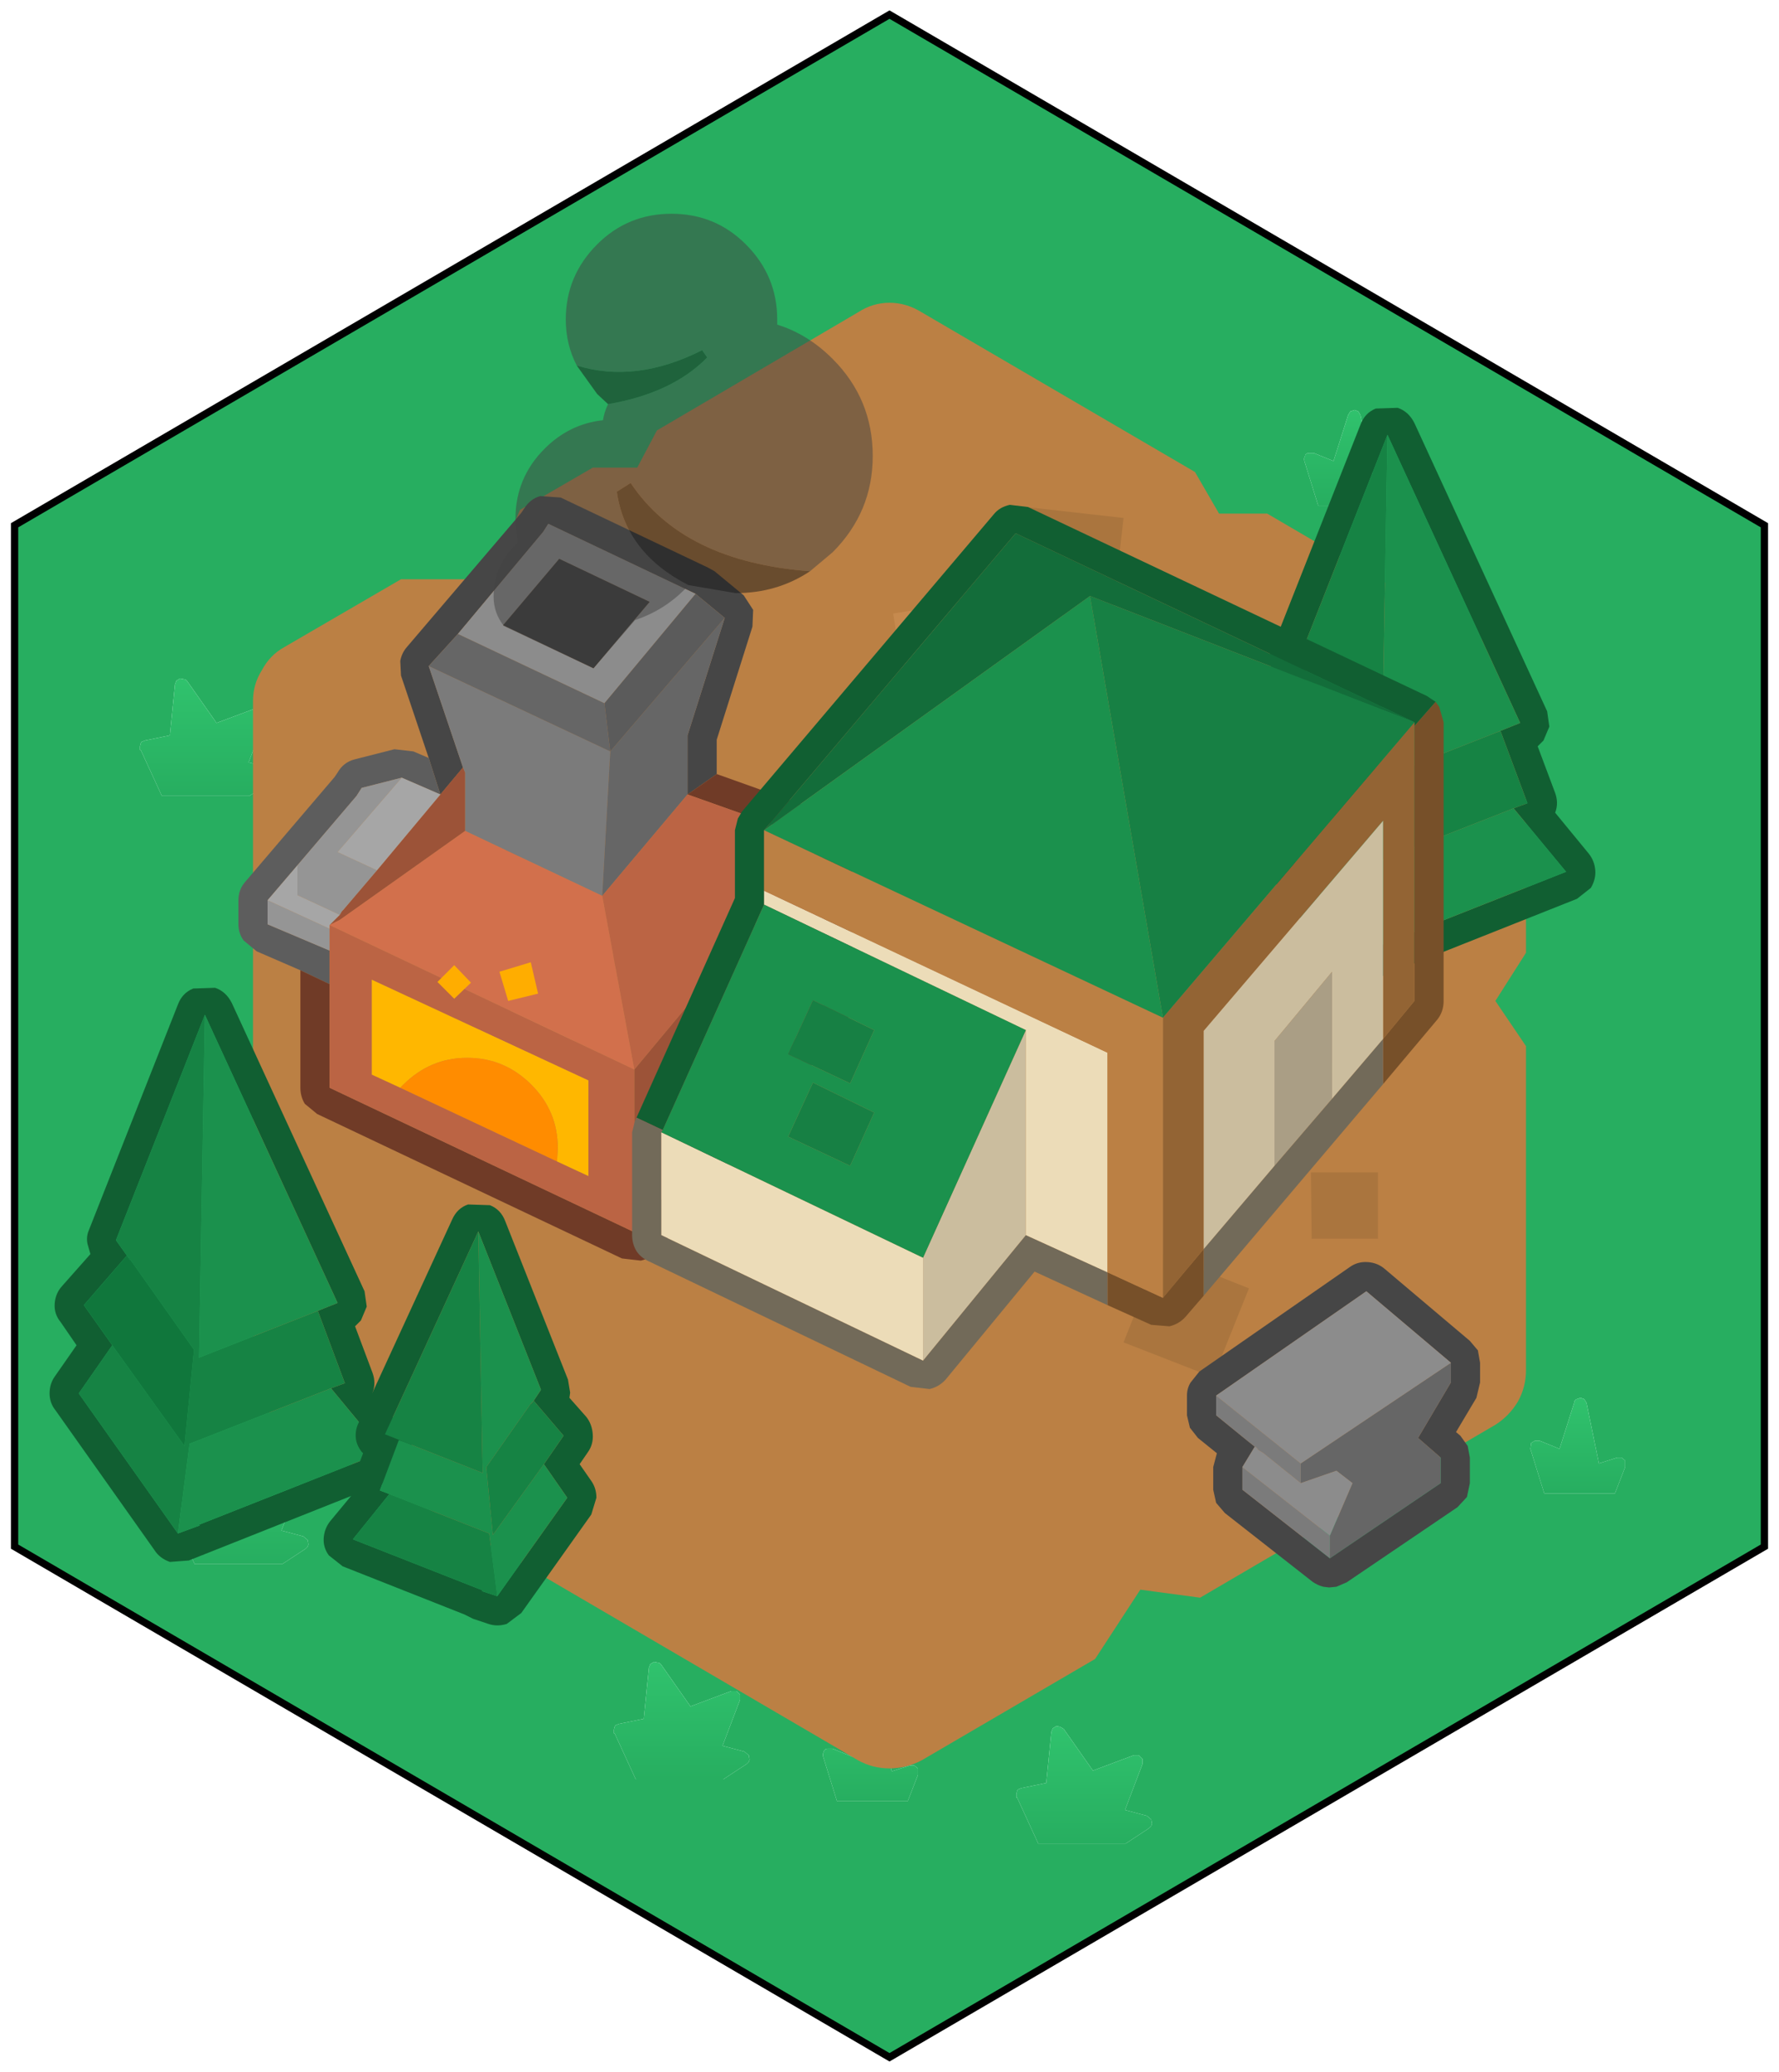 <svg width="122" height="142" viewBox="0 0 122 142" fill="none" xmlns="http://www.w3.org/2000/svg">
<path d="M12.85 46.7C12.783 46.6 12.7 46.55 12.6 46.55L12.35 46.5L12.1 46.65L12 46.9L11.65 50.4L9.95 50.75L9.7 50.85L9.65 50.95L9.6 51.15V51.4H9.65L11.1 54.55H17.1L18.7 53.5L18.85 53.35L18.9 53.2L18.85 52.9L18.55 52.65L17.05 52.25L18.25 49.1V48.75L18.2 48.7L18 48.5H17.65L14.85 49.55L12.85 46.7ZM58.55 23.9L58.25 24.05L58.1 24.3L57.3 28.4L56.05 28L55.75 28.05L55.5 28.25V28.3V28.6V28.7L56.2 30.5H61.05L61.95 27.4V27.05L61.7 26.85H61.35L59.95 27.4L59 24.25L58.85 24L58.55 23.9ZM49.85 34.8L49.6 34.65H49.35L49.1 34.8L47.15 37.65L44.3 36.65H43.95L43.75 36.85L43.7 36.9V37.25L44.95 40.35L43.4 40.8L43.15 41L43.05 41.35L43.15 41.45L43.25 41.6L44.85 42.7H50.85L52.3 39.55L52.35 39.5L52.4 39.25L52.3 39.1L52.25 39L52 38.85L50.35 38.55L49.95 35.05L49.85 34.8ZM39.55 52.25L38.55 55.4L37.2 54.85H36.85L36.6 55V55.05C36.533 55.15 36.517 55.267 36.55 55.4L37.5 58.45H42.35L43.05 56.65V56.55V56.25V56.2L42.8 56H42.5L41.25 56.4L40.4 52.25L40.25 52L40 51.9L39.7 52C39.6 52.067 39.55 52.15 39.55 52.25ZM58.25 49.65V49.9H58.3L59.75 53.05H65.75L67.35 52L67.5 51.85L67.55 51.7L67.5 51.4L67.2 51.15L65.7 50.75L66.9 47.6V47.25L66.85 47.2L66.65 47H66.3L63.5 48.05L61.5 45.2L61.25 45.05L61 45L60.75 45.15L60.65 45.4L60.3 48.9L58.6 49.25L58.35 49.35L58.3 49.45L58.25 49.65ZM92.6 28.2L92.45 28.45L91.45 31.6L90.1 31.05H89.75C89.65 31.05 89.567 31.1 89.5 31.2V31.25C89.433 31.35 89.417 31.467 89.45 31.6L90.4 34.65H95.25L95.95 32.85V32.75V32.45V32.4L95.7 32.2H95.4L94.15 32.6L93.3 28.45L93.15 28.2L92.9 28.1L92.6 28.2ZM121 36V106L61 141L1 106V36L61 1L121 36ZM107.95 96.15L106.95 99.3L105.6 98.75H105.25L105 98.9V98.95L104.95 99.3L105.9 102.35H110.75L111.45 100.55V100.45V100.15V100.1L111.2 99.9H110.9L109.65 100.3L108.8 96.15L108.65 95.9L108.4 95.8L108.1 95.9C108 95.967 107.95 96.05 107.95 96.15ZM72.75 87L72.5 86.9L72.2 87L72.05 87.25L71.05 90.4L69.7 89.85H69.35C69.25 89.85 69.167 89.9 69.1 90V90.05C69.033 90.15 69.017 90.267 69.05 90.4L70 93.45H74.85L75.55 91.65V91.55V91.25V91.2L75.3 91H75L73.75 91.4L72.9 87.25L72.75 87ZM84.55 83.15L83.2 82.6H82.85C82.75 82.6 82.667 82.65 82.6 82.75V82.8L82.55 83.15L83.5 86.2H88.35L89.05 84.4V84.3V84V83.95L88.8 83.75H88.5L87.25 84.15L86.4 80L86.25 79.75L86 79.65L85.7 79.75L85.55 80L84.55 83.15ZM62.5 105.55H62.15L59.35 106.6L57.35 103.75C57.283 103.65 57.2 103.6 57.1 103.6L56.85 103.55L56.6 103.7L56.5 103.95L56.15 107.45L54.45 107.8L54.2 107.9L54.15 108L54.1 108.2V108.45H54.15L55.6 111.6H61.6L63.2 110.55L63.35 110.4L63.4 110.25L63.35 109.95L63.05 109.7L61.55 109.3L62.75 106.15V105.8L62.7 105.75L62.5 105.55ZM62.4 121L61.15 121.4L60.3 117.25L60.15 117L59.9 116.9L59.6 117L59.45 117.25L58.45 120.4L57.1 119.85H56.75C56.65 119.85 56.567 119.9 56.5 120V120.05C56.433 120.15 56.417 120.267 56.45 120.4L57.4 123.45H62.25L62.95 121.65V121.55V121.25V121.2L62.7 121H62.4ZM78.35 120.9V120.55L78.3 120.5L78.1 120.3H77.75L74.95 121.35L72.95 118.5L72.7 118.35L72.45 118.3L72.2 118.45L72.1 118.7L71.75 122.2L70.05 122.55L69.8 122.65L69.75 122.75L69.7 122.95V123.2H69.75L71.2 126.35H77.2L78.8 125.3L78.95 125.15L79 125L78.95 124.7L78.65 124.45L77.15 124.05L78.35 120.9ZM30.05 64.25L28.8 64.65L27.95 60.5L27.8 60.25L27.55 60.15L27.25 60.25L27.1 60.5L26.1 63.65L24.75 63.1H24.4L24.15 63.25V63.3L24.1 63.65L25.05 66.7H29.9L30.6 64.9V64.8V64.5V64.45L30.35 64.25H30.05ZM20.45 101.35L20.25 101.15H19.9L17.1 102.2L15.1 99.35C15.033 99.25 14.95 99.2 14.85 99.2L14.6 99.15L14.35 99.3L14.25 99.55L13.9 103.05L12.2 103.4L11.95 103.5L11.9 103.6L11.85 103.8V104.05H11.9L13.35 107.2H19.35L20.95 106.15L21.1 106L21.15 105.85L21.1 105.55L20.8 105.3L19.3 104.9L20.5 101.75V101.4L20.45 101.35ZM45.35 114.1C45.283 114 45.2 113.95 45.1 113.95L44.85 113.9L44.6 114.05L44.5 114.3L44.15 117.8L42.45 118.15L42.2 118.25L42.15 118.35L42.1 118.55V118.8H42.15L43.6 121.95H49.6L51.2 120.9L51.35 120.75L51.4 120.6L51.35 120.3L51.05 120.05L49.55 119.65L50.75 116.5V116.15L50.7 116.1L50.5 115.9H50.15L47.35 116.95L45.35 114.1Z" fill="#27AE60"/>
<path d="M12.85 46.7L14.85 49.55L17.65 48.5H18L18.2 48.7L18.25 48.75V49.1L17.05 52.25L18.55 52.65L18.85 52.9L18.9 53.2L18.85 53.35L18.7 53.5L17.1 54.55H11.1L9.65 51.4H9.6V51.15L9.65 50.95L9.7 50.85L9.95 50.75L11.65 50.4L12 46.9L12.1 46.65L12.35 46.5L12.6 46.55C12.7 46.55 12.783 46.6 12.85 46.7Z" fill="url(#paint0_linear_76_196)"/>
<path d="M58.55 23.9L58.85 24L59 24.25L59.95 27.4L61.35 26.85H61.7L61.95 27.05V27.4L61.05 30.5H56.2L55.5 28.7V28.6V28.3V28.25L55.75 28.05L56.05 28L57.3 28.4L58.1 24.3L58.25 24.05L58.55 23.9Z" fill="url(#paint1_linear_76_196)"/>
<path d="M49.85 34.8L49.95 35.05L50.35 38.55L52 38.85L52.25 39L52.3 39.1L52.4 39.25L52.35 39.5L52.3 39.55L50.85 42.7H44.85L43.25 41.6L43.15 41.45L43.05 41.35L43.15 41L43.4 40.8L44.95 40.35L43.7 37.25V36.9L43.75 36.85L43.95 36.65H44.3L47.15 37.65L49.1 34.8L49.35 34.65H49.6L49.85 34.8Z" fill="url(#paint2_linear_76_196)"/>
<path d="M39.55 52.25C39.55 52.15 39.6 52.066 39.7 52L40 51.9L40.25 52L40.4 52.25L41.25 56.4L42.5 56H42.8L43.05 56.2V56.25V56.55V56.65L42.35 58.45H37.5L36.55 55.4C36.517 55.267 36.533 55.15 36.6 55.05V55L36.85 54.85H37.2L38.55 55.4L39.55 52.25Z" fill="url(#paint3_linear_76_196)"/>
<path d="M58.25 49.65L58.3 49.45L58.35 49.35L58.6 49.25L60.3 48.9L60.65 45.4L60.75 45.15L61 45L61.25 45.05L61.5 45.2L63.5 48.05L66.3 47H66.65L66.85 47.2L66.9 47.25V47.6L65.7 50.75L67.2 51.15L67.5 51.4L67.55 51.7L67.5 51.85L67.35 52L65.75 53.05H59.75L58.3 49.9H58.25V49.65Z" fill="url(#paint4_linear_76_196)"/>
<path d="M92.6 28.2L92.9 28.1L93.15 28.2L93.3 28.45L94.15 32.6L95.4 32.2H95.7L95.95 32.4V32.45V32.75V32.85L95.25 34.65H90.4L89.45 31.6C89.417 31.467 89.433 31.35 89.5 31.25V31.2C89.567 31.1 89.65 31.05 89.75 31.05H90.1L91.45 31.6L92.45 28.45L92.6 28.2Z" fill="url(#paint5_linear_76_196)"/>
<path d="M107.95 96.15C107.95 96.05 108 95.967 108.1 95.9L108.4 95.8L108.65 95.9L108.8 96.15L109.65 100.3L110.9 99.9H111.2L111.45 100.1V100.15V100.45V100.55L110.75 102.35H105.9L104.95 99.3L105 98.95V98.9L105.25 98.75H105.6L106.95 99.3L107.95 96.15Z" fill="url(#paint6_linear_76_196)"/>
<path d="M72.75 87L72.9 87.25L73.75 91.4L75 91H75.3L75.55 91.2V91.25V91.55V91.65L74.85 93.45H70L69.05 90.4C69.017 90.267 69.033 90.15 69.1 90.05V90C69.166 89.9 69.25 89.85 69.35 89.85H69.7L71.05 90.4L72.05 87.25L72.2 87L72.5 86.9L72.75 87Z" fill="url(#paint7_linear_76_196)"/>
<path d="M84.55 83.15L85.55 80L85.7 79.75L86 79.65L86.25 79.75L86.4 80L87.25 84.15L88.5 83.75H88.8L89.05 83.95V84V84.3V84.4L88.35 86.2H83.5L82.55 83.15L82.6 82.8V82.75C82.667 82.65 82.75 82.6 82.85 82.6H83.2L84.55 83.15Z" fill="url(#paint8_linear_76_196)"/>
<path d="M62.5 105.55L62.7 105.75L62.75 105.8V106.15L61.55 109.3L63.05 109.7L63.35 109.95L63.4 110.25L63.35 110.4L63.2 110.55L61.6 111.6H55.6L54.15 108.45H54.1V108.2L54.15 108L54.2 107.9L54.45 107.8L56.15 107.45L56.5 103.95L56.6 103.7L56.85 103.55L57.1 103.6C57.2 103.6 57.283 103.65 57.35 103.75L59.35 106.6L62.15 105.55H62.5Z" fill="url(#paint9_linear_76_196)"/>
<path d="M62.4 121H62.7L62.95 121.2V121.25V121.55V121.65L62.25 123.45H57.4L56.45 120.4C56.417 120.267 56.433 120.15 56.5 120.05V120C56.567 119.9 56.65 119.85 56.75 119.85H57.1L58.45 120.4L59.45 117.25L59.6 117L59.9 116.9L60.15 117L60.3 117.25L61.15 121.4L62.4 121Z" fill="url(#paint10_linear_76_196)"/>
<path d="M78.35 120.9L77.15 124.05L78.65 124.45L78.95 124.7L79 125L78.95 125.15L78.8 125.3L77.2 126.35H71.2L69.75 123.2H69.7V122.95L69.75 122.75L69.8 122.65L70.05 122.55L71.75 122.2L72.1 118.7L72.2 118.45L72.45 118.3L72.7 118.35L72.95 118.5L74.95 121.35L77.75 120.3H78.1L78.3 120.5L78.35 120.55V120.9Z" fill="url(#paint11_linear_76_196)"/>
<path d="M30.05 64.25H30.35L30.6 64.45V64.5V64.8V64.9L29.9 66.7H25.05L24.1 63.65L24.15 63.3V63.25L24.4 63.1H24.75L26.1 63.65L27.1 60.5L27.25 60.25L27.55 60.15L27.8 60.25L27.95 60.5L28.8 64.65L30.05 64.25Z" fill="url(#paint12_linear_76_196)"/>
<path d="M20.45 101.35L20.5 101.4V101.75L19.3 104.9L20.8 105.3L21.1 105.55L21.15 105.85L21.1 106L20.95 106.15L19.35 107.2H13.35L11.9 104.05H11.85V103.8L11.9 103.6L11.95 103.5L12.2 103.4L13.9 103.05L14.25 99.55L14.35 99.3L14.6 99.15L14.85 99.2C14.95 99.2 15.033 99.25 15.1 99.35L17.1 102.2L19.9 101.15H20.25L20.45 101.35Z" fill="url(#paint13_linear_76_196)"/>
<path d="M45.35 114.1L47.35 116.95L50.15 115.9H50.5L50.7 116.1L50.75 116.15V116.5L49.55 119.65L51.05 120.05L51.35 120.3L51.4 120.6L51.35 120.75L51.2 120.9L49.6 121.95H43.6L42.15 118.8H42.1V118.55L42.15 118.35L42.2 118.25L42.45 118.15L44.15 117.8L44.5 114.3L44.6 114.05L44.85 113.9L45.1 113.95C45.2 113.95 45.283 114 45.35 114.1Z" fill="url(#paint14_linear_76_196)"/>
<path d="M17.95 45.95C18.317 45.25 18.834 44.717 19.5 44.35L27.5 39.7H33.7L35.65 34.95L40.65 32.05H43.7L45.05 29.5L58.85 21.4C59.517 20.967 60.233 20.75 61 20.75C61.767 20.75 62.5 20.967 63.2 21.4L81.95 32.35L83.6 35.2H86.9L102.55 44.35C103.184 44.717 103.7 45.25 104.1 45.95C104.467 46.583 104.65 47.283 104.65 48.05V65.3L102.55 68.6L104.65 71.7V93.9C104.65 94.667 104.467 95.383 104.1 96.05C103.7 96.717 103.184 97.25 102.55 97.65L82.3 109.5L78.2 108.95L75.1 113.7L63.2 120.65C62.5 121.017 61.767 121.2 61 121.2C60.233 121.2 59.517 121.017 58.85 120.65L19.5 97.65C18.834 97.25 18.317 96.717 17.95 96.05C17.55 95.383 17.35 94.667 17.35 93.9V85.75L19.8 82.75L17.35 78.15V48.05C17.35 47.283 17.55 46.583 17.95 45.95Z" fill="#BB8044"/>
<path d="M65.6 41.35L66.3 45.7L61.95 46.4L61.25 42.05L65.6 41.35ZM91.6 72.95L90.35 75.85L87.45 74.65L88.65 71.7L91.6 72.95ZM37.9 68L40.95 74.9L34.1 77.9L31.1 71L37.9 68Z" fill="#C68A4E"/>
<path d="M69.1 41.75L69.95 34.7L77.05 35.5L76.25 42.55L69.1 41.75ZM83.2 94.4L77.05 92L79.5 85.85L85.65 88.3L83.2 94.4ZM89.9 80.35H94.5V84.9H89.95L89.9 80.35ZM45.05 63.2L47.6 66.45L44.4 69.05L41.8 65.8L45.05 63.2ZM37.9 61.75L34.05 64.55L31.3 60.8L35.05 58L37.9 61.75ZM22.2 72.4L24.2 71.5L25.05 73.55L23.05 74.5L22.2 72.4Z" fill="#AA753E"/>
<path d="M29.4 51.95L27.5 46.3L27.45 45.3C27.517 44.933 27.667 44.617 27.9 44.35L35.75 35.15L35.95 34.85C36.217 34.417 36.583 34.133 37.05 34L38.45 34.1L48.55 38.9L49 39.15L51 40.8L51.65 41.8L51.6 42.95L49.15 50.7V53.05L47.15 54.45V50.4L49.7 42.35L47.7 40.7L37.6 35.9L37.25 36.45L31.4 43.45L29.4 45.65L31.75 52.6L30.2 54.45L29.4 51.95Z" fill="#464646"/>
<path d="M31.4 43.45L37.25 36.45L37.6 35.9L47.7 40.7L41.45 48.2L31.4 43.45ZM34.5 42.85L40.7 45.8L44.55 41.25L38.35 38.3L34.5 42.85Z" fill="#8C8C8C"/>
<path d="M29.4 51.95L30.2 54.45L27.55 53.3L24.8 54L24.45 54.55L20.4 59.3L18.35 61.7V63.35L22.6 65.15V67.45L20.6 66.5L17.6 65.2L16.7 64.45C16.467 64.117 16.35 63.75 16.35 63.35V61.7C16.35 61.2 16.517 60.767 16.85 60.4L22.95 53.25L23.15 52.95C23.417 52.483 23.8 52.184 24.3 52.05L27.05 51.35L28.35 51.5L29.4 51.95Z" fill="#5D5D5D"/>
<path d="M30.2 54.45L31.75 52.6L31.9 52.95V56.95L23.3 63.05L22.6 63.4L23.15 62.85L23.3 62.7L23.45 62.45L23.55 62.35L25.85 59.65L30.2 54.45ZM56.45 57.75V68.9L43.5 84.45V73.3L56.45 57.75Z" fill="#9C5338"/>
<path d="M31.75 52.6L29.4 45.65L41.85 51.5L41.3 61.4L31.9 56.95V52.95L31.75 52.6Z" fill="#7B7B7B"/>
<path d="M29.4 45.65L31.4 43.45L41.45 48.2L41.85 51.5L49.7 42.35L47.15 50.4V54.45L41.3 61.4L41.85 51.5L29.4 45.65Z" fill="#666666"/>
<path d="M34.5 42.85L38.35 38.3L44.55 41.25L40.7 45.8L34.5 42.85Z" fill="#353535"/>
<path d="M47.7 40.7L49.7 42.35L41.85 51.5L41.45 48.2L47.7 40.7Z" fill="#5B5B5B"/>
<path d="M47.15 54.45L49.15 53.05L57.15 55.9L58.1 56.6C58.333 56.933 58.45 57.317 58.45 57.75V68.9L58 70.2L45.05 85.75C44.75 86.083 44.383 86.3 43.95 86.4L42.65 86.25L21.75 76.35L20.9 75.65C20.7 75.317 20.6 74.95 20.6 74.55V66.5L22.6 67.45V74.55L43.5 84.45L56.45 68.9V57.75L47.15 54.45Z" fill="#703B27"/>
<path d="M47.15 54.45L56.45 57.75L43.5 73.3V84.45L22.6 74.55V67.45V65.15V63.65V63.4L43.5 73.3L41.3 61.4L47.15 54.45ZM38.2 79.6L40.35 80.6V74.05L25.5 67.15V73.65L27.45 74.55L38.2 79.6Z" fill="#BB6444"/>
<path d="M41.3 61.4L43.5 73.3L22.6 63.4L23.3 63.05L31.9 56.95L41.3 61.4Z" fill="#D2704C"/>
<path d="M23.3 62.7L20.4 61.35V59.3L24.45 54.55L24.8 54L27.55 53.3L23.15 58.4L25.85 59.65L23.55 62.35L23.45 62.45L23.3 62.7ZM18.35 61.7L22.6 63.65V65.15L18.35 63.35V61.7Z" fill="#959595"/>
<path d="M18.35 61.7L20.4 59.3V61.35L23.3 62.7L23.15 62.85L22.6 63.4V63.65L18.35 61.7ZM27.55 53.3L30.2 54.45L25.85 59.65L23.15 58.4L27.55 53.3Z" fill="#A6A6A6"/>
<path d="M27.45 74.55L25.5 73.65V67.15L40.35 74.05V80.6L38.2 79.6L38.25 78.7C38.25 77 37.65 75.55 36.45 74.35C35.217 73.117 33.75 72.5 32.05 72.5C30.35 72.5 28.883 73.117 27.65 74.35L27.45 74.55Z" fill="#FFB700"/>
<path d="M27.45 74.55L27.65 74.35C28.883 73.117 30.35 72.5 32.05 72.5C33.75 72.5 35.217 73.117 36.45 74.35C37.65 75.55 38.25 77 38.25 78.7L38.2 79.6L27.45 74.55Z" fill="#FF8C00"/>
<path d="M36.4 65.95L36.9 68.1L34.85 68.6L34.25 66.6L36.4 65.95ZM32.3 67.35L31.15 68.45L30 67.3L31.15 66.15L32.3 67.35Z" fill="#FFAD00"/>
<path d="M95.85 27.95C96.35 28.117 96.733 28.467 97 29L106.1 48.75L106.25 49.8L105.85 50.75L105.45 51.15L106.65 54.35C106.817 54.817 106.817 55.267 106.65 55.7L108.95 58.5C109.217 58.833 109.367 59.217 109.4 59.65C109.433 60.05 109.333 60.45 109.1 60.85L108.15 61.6L94.05 67.2L92.75 67.3C92.283 67.133 91.933 66.867 91.7 66.5L84.9 56.9C84.633 56.567 84.5 56.183 84.5 55.75C84.5 55.317 84.617 54.933 84.85 54.6L86.35 52.45L85.25 50.85C84.95 50.483 84.817 50.067 84.85 49.6C84.883 49.133 85.05 48.733 85.35 48.4L87.3 46.2L87.1 45.5C87.033 45.167 87.067 44.85 87.2 44.55L93.3 29.1C93.5 28.567 93.85 28.2 94.35 28L95.85 27.95ZM89.8 46.3L86.85 49.7L88.8 52.45L86.5 55.75L93.3 65.35L94.8 64.8L94.75 64.75L107.4 59.75L103.8 55.4L104.75 55.05L102.9 50.1L102.5 50.25L104.25 49.55L95.15 29.8L89.05 45.25L89.8 46.3L90.05 46.6H90L89.8 46.3Z" fill="#115F32"/>
<path d="M89.8 46.3L90 46.6H90.05L94.4 52.75V52.8L93.75 59.35L88.8 52.45L86.85 49.7L89.8 46.3Z" fill="#10773C"/>
<path d="M89.8 46.3L89.05 45.25L95.15 29.8L94.75 53.3L102.5 50.25L102.9 50.1L104.75 55.05L103.8 55.4L94.1 59.2L93.3 65.35L86.5 55.75L88.8 52.45L93.75 59.35L94.4 52.8V52.75L90.05 46.6L89.8 46.3Z" fill="#168344"/>
<path d="M95.15 29.8L104.25 49.55L102.5 50.25L94.75 53.3L95.15 29.8ZM103.8 55.4L107.4 59.75L94.75 64.75L94.8 64.8L93.3 65.35L94.1 59.2L103.8 55.4Z" fill="#1B914D"/>
<path d="M43.65 76.6L50.4 61.55V56.9L50.6 56.1L50.9 55.6L68.15 35.25C68.417 34.917 68.783 34.7 69.25 34.6L70.5 34.75L97.85 47.7L98.45 48.1L97 49.75V49.5L69.65 36.55L52.4 56.9V61.05V62L45.45 77.45L43.65 76.6Z" fill="#115F32"/>
<path d="M98.45 48.1L98.7 48.45L99 49.5V68.6C99 69.1 98.85 69.534 98.55 69.9L94.85 74.3V71.2L97 68.6V49.75L98.45 48.1ZM82.55 88.8L81.3 90.25C81 90.584 80.633 90.8 80.2 90.9L78.95 90.8L75.95 89.45V87.2L79.75 88.95L82.55 85.6V88.8Z" fill="#775029"/>
<path d="M97 49.5V49.75V68.6L94.85 71.2V56.25L82.55 70.65V85.6L79.75 88.95V69.75L97 49.5Z" fill="#936434"/>
<path d="M97 49.5L74.75 40.85L52.4 56.9L69.65 36.55L97 49.5Z" fill="#136D3A"/>
<path d="M97 49.5L79.75 69.75L74.75 40.85L97 49.5ZM58.3 79.9L54.05 77.9L55.75 74.2L59.95 76.25L58.3 79.9ZM58.3 74.25L54.05 72.25L55.75 68.55L59.95 70.6L58.3 74.25Z" fill="#178044"/>
<path d="M94.85 74.3L82.55 88.8V85.6L87.4 79.9L91.35 75.3L94.85 71.2V74.3ZM75.95 89.45L70.95 87.15L64.85 94.55C64.55 94.883 64.183 95.1 63.75 95.2L62.45 95.05L44.5 86.45C44.133 86.283 43.85 86.05 43.65 85.75C43.45 85.417 43.35 85.05 43.35 84.65V77.6L43.55 76.8L43.65 76.6L45.45 77.45L45.35 77.6V84.65L63.3 93.25L70.35 84.65L75.95 87.2V89.45Z" fill="#726A59"/>
<path d="M82.55 85.6V70.65L94.85 56.25V71.2L91.35 75.3V66.6L87.4 71.35V79.9L82.55 85.6ZM70.35 84.65L63.3 93.25V86.2L70.35 70.6V84.65Z" fill="#CBBD9E"/>
<path d="M87.4 79.9V71.35L91.35 66.6V75.3L87.4 79.9Z" fill="#AA9E85"/>
<path d="M52.4 62V61.05L75.95 72.15V87.2L70.35 84.65V70.6L52.4 62ZM63.3 93.25L45.35 84.65V77.6L63.3 86.2V93.25Z" fill="#ECDCB8"/>
<path d="M52.4 61.05V56.9L79.75 69.75V88.95L75.95 87.2V72.15L52.4 61.05Z" fill="#BB8044"/>
<path d="M45.45 77.45L52.4 62L70.35 70.6L63.3 86.2L45.35 77.6L45.45 77.45ZM58.3 74.25L59.95 70.6L55.75 68.55L54.05 72.25L58.3 74.25ZM58.3 79.9L59.95 76.25L55.75 74.2L54.05 77.9L58.3 79.9ZM79.75 69.75L52.4 56.9L74.75 40.85L79.75 69.75Z" fill="#1B914D"/>
<path d="M91.2 106.8L98.8 101.65V99.9L97.25 98.55L99.5 94.75V93.4L93.7 88.5L83.4 95.65V97L85.55 98.75L85.8 98.95L86.05 99.15L85.2 100.55V102.1L91.2 106.8ZM101.5 94.75L101.25 95.8L99.85 98.15L100.15 98.4L100.65 99.1L100.8 99.9V101.65L100.6 102.6L99.95 103.3L92.35 108.45L91.65 108.75L91.15 108.8L90.75 108.75C90.483 108.683 90.233 108.567 90 108.4L84 103.7L83.4 103L83.2 102.1V100.55L83.45 99.6L82.15 98.55L81.6 97.85L81.4 97V95.65C81.4 95.317 81.483 95.017 81.65 94.75L82.25 94L92.55 86.85C92.917 86.583 93.333 86.467 93.8 86.5C94.267 86.533 94.666 86.7 95 87L100.8 91.9L101.35 92.55L101.5 93.4V94.75Z" fill="#464646"/>
<path d="M99.5 93.4V94.75L97.25 98.55L98.8 99.9V101.65L91.2 106.8V105.25L92.75 101.65L91.65 100.8L89.2 101.65V100.3L99.5 93.4Z" fill="#666666"/>
<path d="M91.2 106.8L85.2 102.1V100.55L91.2 105.25V106.8ZM86.05 99.15L85.8 98.95L85.55 98.75L83.4 97V95.65L89.2 100.3V101.65L86.65 99.6L86.25 99.35V99.3L86.15 99.2L86.05 99.15Z" fill="#7B7B7B"/>
<path d="M86.05 99.15L86.15 99.2L86.25 99.3V99.35L86.65 99.6L89.2 101.65L91.65 100.8L92.75 101.65L91.2 105.25L85.2 100.55L86.05 99.15ZM83.4 95.65L93.7 88.5L99.5 93.4L89.2 100.3L83.4 95.65Z" fill="#8C8C8C"/>
<path d="M7.7 92.2L5.4 95.5L12.2 105.1L13.7 104.55L13.65 104.5L26.3 99.5L22.7 95.15L23.65 94.8L21.8 89.85L21.4 90L23.15 89.3L14.05 69.55L7.95 85L8.7 86.05L8.95 86.35H8.9L8.7 86.05L5.75 89.45L7.7 92.2ZM25.15 89.55L24.75 90.5L24.35 90.9L25.55 94.1C25.717 94.567 25.717 95.017 25.55 95.45L27.85 98.25C28.116 98.583 28.267 98.967 28.3 99.4C28.333 99.8 28.233 100.2 28 100.6L27.05 101.35L12.95 106.95L11.65 107.05C11.183 106.883 10.833 106.617 10.6 106.25L3.8 96.65C3.533 96.317 3.4 95.933 3.4 95.5C3.4 95.067 3.517 94.683 3.75 94.35L5.25 92.2L4.15 90.6C3.85 90.233 3.717 89.817 3.75 89.35C3.783 88.883 3.95 88.483 4.25 88.15L6.2 85.95L6 85.25C5.933 84.917 5.967 84.6 6.1 84.3L12.2 68.85C12.4 68.317 12.75 67.95 13.25 67.75L14.75 67.7C15.25 67.867 15.633 68.217 15.9 68.75L25 88.5L25.15 89.55Z" fill="#115F32"/>
<path d="M21.4 90L21.8 89.85L23.65 94.8L22.7 95.15L13 98.95L12.2 105.1L5.4 95.5L7.7 92.2L12.65 99.1L13.3 92.55V92.5L8.95 86.35L8.7 86.05L7.95 85L14.05 69.55L13.65 93.05L21.4 90Z" fill="#168344"/>
<path d="M14.05 69.55L23.15 89.3L21.4 90L13.65 93.05L14.05 69.55ZM22.7 95.15L26.3 99.5L13.65 104.5L13.7 104.55L12.2 105.1L13 98.95L22.7 95.15Z" fill="#1B914D"/>
<path d="M7.7 92.2L5.75 89.45L8.7 86.05L8.9 86.35H8.95L13.3 92.5V92.55L12.65 99.1L7.7 92.2Z" fill="#10773C"/>
<path d="M32.1 82.55L33.6 82.6C34.1 82.8 34.45 83.167 34.65 83.7L38.95 94.55L39.1 95.45L39.05 95.8L40.2 97.1C40.467 97.433 40.617 97.833 40.65 98.3C40.683 98.767 40.567 99.183 40.3 99.55L39.75 100.35L40.55 101.5C40.783 101.833 40.9 102.217 40.9 102.65L40.55 103.8L35.75 110.55L34.75 111.3C34.317 111.433 33.9 111.433 33.5 111.3L32.45 110.95L31.85 110.65L23.5 107.35L22.55 106.6C22.283 106.233 22.167 105.833 22.2 105.4C22.233 104.967 22.383 104.583 22.65 104.25L24.1 102.5C24.033 102.133 24.067 101.783 24.2 101.45L24.9 99.6L24.8 99.5C24.567 99.2 24.433 98.883 24.4 98.55C24.367 98.183 24.433 97.833 24.6 97.5L31 83.6C31.233 83.067 31.6 82.717 32.1 82.55ZM32.8 84.4L26.4 98.3L27.65 98.8L27.35 98.7L26.05 102.15L26.7 102.4L24.2 105.5L33.1 109L33.05 109.05L34.1 109.4L38.9 102.65L37.3 100.35L38.65 98.4L36.6 96L37.1 95.25L32.8 84.4ZM36.4 96.2L36.6 96L36.45 96.2H36.4Z" fill="#115F32"/>
<path d="M36.4 96.2L33.35 100.55V100.6L33.8 105.2L37.3 100.35L38.9 102.65L34.1 109.4L33.55 105.1L26.7 102.4L26.05 102.15L27.35 98.7L27.65 98.8L33.1 100.95L32.8 84.4L37.1 95.25L36.6 96L36.4 96.2Z" fill="#1B914D"/>
<path d="M36.4 96.2H36.45L36.6 96L38.65 98.4L37.3 100.35L33.8 105.2L33.35 100.6V100.55L36.4 96.2ZM27.65 98.8L26.4 98.3L32.8 84.4L33.1 100.95L27.65 98.8ZM34.1 109.4L33.05 109.05L33.1 109L24.2 105.5L26.7 102.4L33.55 105.1L34.1 109.4Z" fill="#168344"/>
<path d="M39.55 25.05C42.25 25.883 45.117 25.533 48.15 24L48.5 24.5C46.9 26.133 44.633 27.2 41.7 27.7L40.95 27L39.55 25.05ZM47.2 40.1C44.333 38.633 42.7 36.5 42.3 33.7L43.25 33.1C45.65 36.7 49.75 38.717 55.55 39.15C54.05 40.15 52.35 40.65 50.45 40.65L47.2 40.1Z" fill="#191919" fill-opacity="0.502"/>
<path d="M47.2 40.1L46.95 40.4C45.983 41.367 44.85 42.066 43.55 42.5L40.7 45.8L34.55 42.9C34.084 42.3 33.85 41.633 33.85 40.9C33.85 39.533 34.334 38.367 35.3 37.4L35.5 37.2L35.35 35.55C35.35 33.683 36.017 32.083 37.35 30.75C38.483 29.616 39.817 28.967 41.35 28.8C41.417 28.4 41.533 28.033 41.7 27.7C44.633 27.2 46.9 26.133 48.5 24.5L48.15 24C45.117 25.533 42.25 25.883 39.55 25.05C39.05 24.083 38.8 23.033 38.8 21.9C38.8 19.9 39.517 18.183 40.95 16.75C42.35 15.35 44.05 14.65 46.05 14.65C48.05 14.65 49.75 15.35 51.15 16.75C52.584 18.183 53.3 19.9 53.3 21.9V22.25C54.7 22.683 55.967 23.466 57.1 24.6C58.933 26.433 59.85 28.65 59.85 31.25C59.85 33.816 58.933 36.017 57.1 37.85L55.55 39.15C49.75 38.717 45.65 36.7 43.25 33.1L42.3 33.7C42.7 36.5 44.333 38.633 47.2 40.1Z" fill="#434343" fill-opacity="0.502"/>
<path d="M121 36V106L61 141L1 106L1 36L61 1L121 36Z" stroke="black" stroke-width="0.5"/>
<defs>
<linearGradient id="paint0_linear_76_196" x1="14.2" y1="54.487" x2="14.2" y2="46.612" gradientUnits="userSpaceOnUse">
<stop stop-color="#27AE60"/>
<stop offset="1" stop-color="#30C26D"/>
</linearGradient>
<linearGradient id="paint1_linear_76_196" x1="58.7" y1="30.462" x2="58.7" y2="23.937" gradientUnits="userSpaceOnUse">
<stop stop-color="#27AE60"/>
<stop offset="1" stop-color="#30C26D"/>
</linearGradient>
<linearGradient id="paint2_linear_76_196" x1="47.7" y1="42.65" x2="47.7" y2="34.65" gradientUnits="userSpaceOnUse">
<stop stop-color="#27AE60"/>
<stop offset="1" stop-color="#30C26D"/>
</linearGradient>
<linearGradient id="paint3_linear_76_196" x1="39.8" y1="58.412" x2="39.8" y2="51.887" gradientUnits="userSpaceOnUse">
<stop stop-color="#27AE60"/>
<stop offset="1" stop-color="#30C26D"/>
</linearGradient>
<linearGradient id="paint4_linear_76_196" x1="62.85" y1="52.987" x2="62.85" y2="45.112" gradientUnits="userSpaceOnUse">
<stop stop-color="#27AE60"/>
<stop offset="1" stop-color="#30C26D"/>
</linearGradient>
<linearGradient id="paint5_linear_76_196" x1="92.7" y1="34.613" x2="92.7" y2="28.088" gradientUnits="userSpaceOnUse">
<stop stop-color="#27AE60"/>
<stop offset="1" stop-color="#30C26D"/>
</linearGradient>
<linearGradient id="paint6_linear_76_196" x1="108.2" y1="102.312" x2="108.2" y2="95.787" gradientUnits="userSpaceOnUse">
<stop stop-color="#27AE60"/>
<stop offset="1" stop-color="#30C26D"/>
</linearGradient>
<linearGradient id="paint7_linear_76_196" x1="72.3" y1="93.412" x2="72.3" y2="86.887" gradientUnits="userSpaceOnUse">
<stop stop-color="#27AE60"/>
<stop offset="1" stop-color="#30C26D"/>
</linearGradient>
<linearGradient id="paint8_linear_76_196" x1="85.8" y1="86.162" x2="85.8" y2="79.637" gradientUnits="userSpaceOnUse">
<stop stop-color="#27AE60"/>
<stop offset="1" stop-color="#30C26D"/>
</linearGradient>
<linearGradient id="paint9_linear_76_196" x1="58.7" y1="111.537" x2="58.7" y2="103.663" gradientUnits="userSpaceOnUse">
<stop stop-color="#27AE60"/>
<stop offset="1" stop-color="#30C26D"/>
</linearGradient>
<linearGradient id="paint10_linear_76_196" x1="59.7" y1="123.412" x2="59.7" y2="116.887" gradientUnits="userSpaceOnUse">
<stop stop-color="#27AE60"/>
<stop offset="1" stop-color="#30C26D"/>
</linearGradient>
<linearGradient id="paint11_linear_76_196" x1="74.3" y1="126.287" x2="74.3" y2="118.413" gradientUnits="userSpaceOnUse">
<stop stop-color="#27AE60"/>
<stop offset="1" stop-color="#30C26D"/>
</linearGradient>
<linearGradient id="paint12_linear_76_196" x1="27.35" y1="66.662" x2="27.35" y2="60.137" gradientUnits="userSpaceOnUse">
<stop stop-color="#27AE60"/>
<stop offset="1" stop-color="#30C26D"/>
</linearGradient>
<linearGradient id="paint13_linear_76_196" x1="16.45" y1="107.137" x2="16.45" y2="99.262" gradientUnits="userSpaceOnUse">
<stop stop-color="#27AE60"/>
<stop offset="1" stop-color="#30C26D"/>
</linearGradient>
<linearGradient id="paint14_linear_76_196" x1="46.7" y1="121.887" x2="46.7" y2="114.012" gradientUnits="userSpaceOnUse">
<stop stop-color="#27AE60"/>
<stop offset="1" stop-color="#30C26D"/>
</linearGradient>
</defs>
</svg>
